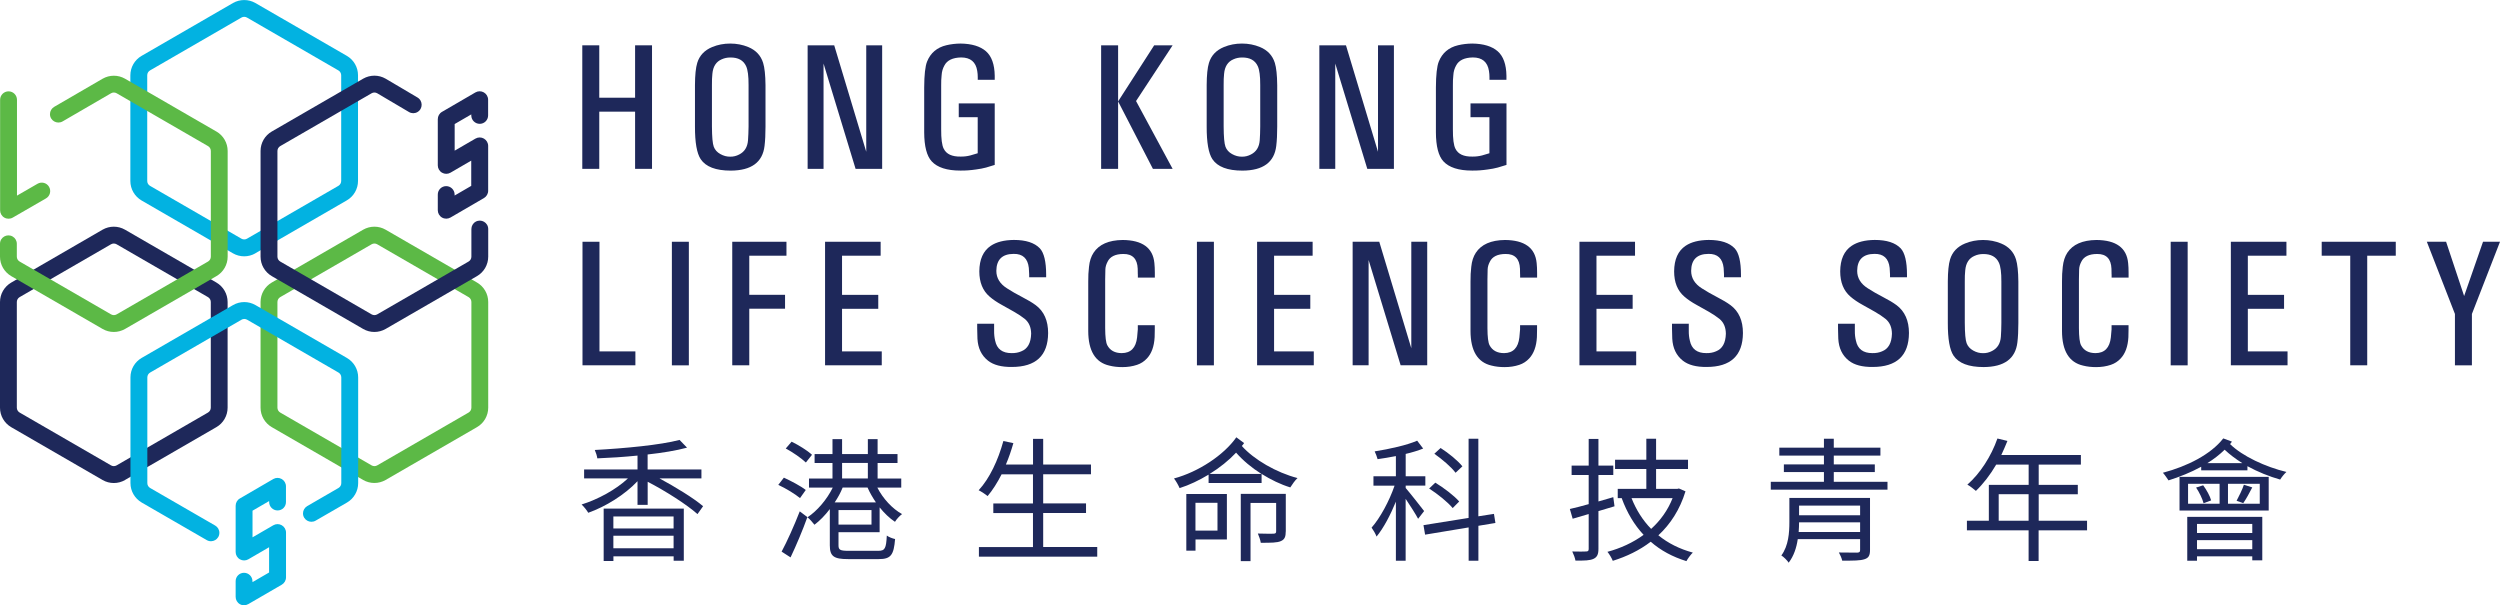 <?xml version="1.0" encoding="UTF-8"?><svg id="Layer_2" xmlns="http://www.w3.org/2000/svg" viewBox="0 0 494.81 119.8"><defs><style>.cls-1{fill:#02b2e1;}.cls-1,.cls-2,.cls-3{fill-rule:evenodd;stroke-width:0px;}.cls-2{fill:#1e285a;}.cls-3{fill:#5cb946;}</style></defs><g id="Layer_1-2"><g id="Design"><g id="_00-online-form"><g id="logo-blue"><g id="Group-7"><g id="Group-2"><path id="Fill-1" class="cls-2" d="M130.52,94.68c3.22,1.75,6.74,3.89,8.64,5.51l-1.11,1.56c-2.11-1.88-6.29-4.55-9.86-6.4v4.57h-2.01v-4.68c-2.54,2.7-6.32,5.03-9.75,6.25-.27-.48-.87-1.22-1.32-1.64,3.22-1,6.79-2.93,9.17-5.16h-8.67v-1.77h10.57v-2.75c-2.67.27-5.42.45-7.96.55-.05-.47-.29-1.21-.5-1.66,5.95-.32,12.95-.98,16.78-1.99l1.48,1.53c-2.17.59-4.89,1.03-7.8,1.35v2.97h10.65v1.77h-8.32ZM119.48,100.66h15.86v10.32h-2.01v-.87h-11.92v.92h-1.93v-10.37ZM121.4,104.6h11.92v-2.38h-11.92v2.38ZM121.4,108.52h11.92v-2.49h-11.92v2.49Z"/><path id="Fill-3" class="cls-2" d="M158.35,98.59c-.95-.79-2.8-1.93-4.31-2.62l1.11-1.43c1.45.67,3.36,1.67,4.33,2.44l-1.14,1.61ZM159.8,102.35c-.92,2.57-2.22,5.64-3.33,7.97l-1.77-1.14c1.06-1.96,2.51-5.19,3.59-7.97l1.51,1.14ZM159.51,91.55c-.87-.84-2.59-2.04-3.99-2.78l1.16-1.35c1.38.66,3.15,1.77,4.04,2.59l-1.22,1.53ZM165.96,105.34v2.59c0,.88.29,1.09,1.95,1.09h5.92c1.32,0,1.56-.45,1.69-3.02.42.32,1.14.58,1.64.69-.26,3.15-.82,3.97-3.22,3.97h-6.08c-2.8,0-3.62-.53-3.62-2.73v-7.17c-.95,1.25-2.01,2.33-3.04,3.1-.34-.45-.95-1.14-1.38-1.48,1.88-1.22,3.86-3.52,5-5.87h-4.7v-1.8h4.65v-3.07h-3.54v-1.77h3.54v-2.96h1.9v2.96h5.1v-2.96h1.93v2.96h3.94v1.77h-3.94v3.07h4.68v1.8h-4.73c1.11,2.17,2.96,4.18,4.89,5.24-.48.34-1.11,1.03-1.4,1.53-1.08-.71-2.12-1.72-3.04-2.86v4.92h-8.14ZM166.78,96.5c-.4,1.01-.95,2.01-1.58,2.94h8.17c-.63-.93-1.22-1.93-1.66-2.94h-4.92ZM165.96,103.83h6.53v-2.88h-6.53v2.88ZM166.67,94.7h5.1v-3.07h-5.1v3.07Z"/><path id="Fill-5" class="cls-2" d="M217.17,108.28v1.9h-23.42v-1.9h10.7v-6.73h-7.85v-1.9h7.85v-5.77h-6.21c-.85,1.67-1.77,3.12-2.77,4.31-.37-.32-1.24-.9-1.77-1.16,2.17-2.33,3.86-5.98,4.89-9.74l1.98.42c-.42,1.46-.9,2.88-1.48,4.23h5.37v-5.08h2.01v5.08h9.46v1.93h-9.46v5.77h8.48v1.9h-8.48v6.73h10.7Z"/><path id="Fill-7" class="cls-2" d="M246.24,87.69c-.16.21-.27.4-.45.58,2.4,2.7,6.85,5.27,11.02,6.35-.48.43-1.08,1.29-1.43,1.85-1.9-.58-3.86-1.53-5.68-2.67v1.8h-10.49v-1.66c-1.85,1.11-3.8,2.06-5.74,2.67-.24-.56-.69-1.38-1.11-1.91,4.84-1.3,9.88-4.63,12.34-8.15l1.53,1.14ZM242.83,106.77h-6.21v2.22h-1.82v-11.22h8.03v9ZM236.61,105.02h4.36v-5.5h-4.36v5.5ZM249.67,93.8c-1.93-1.21-3.65-2.65-5.02-4.21-1.43,1.53-3.25,2.99-5.23,4.21h10.25ZM254.48,105.18c0,1.03-.21,1.59-.95,1.91-.74.34-1.98.34-3.99.34-.08-.56-.35-1.3-.58-1.83,1.48.06,2.75.03,3.12.03.4-.03.5-.13.5-.48v-5.61h-5.07v11.52h-1.93v-13.31h8.91v7.44Z"/><path id="Fill-9" class="cls-2" d="M280.67,102.67c-.45-.87-1.56-2.59-2.46-3.94v12.25h-1.93v-11.69c-1.08,2.64-2.46,5.27-3.83,6.91-.18-.53-.66-1.32-.98-1.77,1.67-1.88,3.51-5.27,4.55-8.31h-4.18v-1.85h4.44v-4c-1.22.24-2.46.45-3.62.61-.11-.43-.37-1.11-.58-1.54,2.96-.47,6.43-1.24,8.41-2.12l1.19,1.56c-.98.39-2.19.77-3.46,1.06v4.42h3.89v1.85h-3.89v.48c.82.93,3.09,3.84,3.65,4.56l-1.19,1.53ZM292.61,104.07v6.91h-1.93v-6.59l-8.62,1.43-.32-1.88,8.93-1.43v-15.67h1.93v15.35l3.09-.48.29,1.8-3.38.56ZM287.51,100.55c-.95-1.16-2.99-2.8-4.65-3.86l1.22-1.16c1.69,1.03,3.75,2.59,4.73,3.73l-1.29,1.3ZM288.09,93.57c-.82-1.11-2.64-2.67-4.2-3.76l1.24-1.14c1.58,1.01,3.43,2.51,4.31,3.63l-1.35,1.27Z"/><path id="Fill-11" class="cls-2" d="M319.54,100.21c-1.06.32-2.14.63-3.17.95v7.49c0,1.11-.29,1.64-.98,1.96-.66.32-1.77.37-3.57.34-.08-.5-.37-1.27-.63-1.8,1.27.03,2.4.03,2.72,0,.4,0,.53-.13.53-.5v-6.91l-3.17.93-.56-1.93c1.06-.24,2.33-.56,3.73-.96v-5.77h-3.38v-1.85h3.38v-5.29h1.93v5.29h2.94v1.85h-2.94v5.24c.95-.27,1.96-.56,2.94-.85l.24,1.8ZM333.6,97.24c-1.11,3.63-2.99,6.51-5.37,8.71,1.91,1.56,4.18,2.7,6.82,3.42-.42.4-.98,1.16-1.27,1.69-2.75-.85-5.1-2.12-7.06-3.84-2.25,1.72-4.81,2.94-7.51,3.78-.21-.53-.69-1.35-1.06-1.78,2.56-.69,5.02-1.8,7.16-3.36-1.85-1.98-3.3-4.42-4.33-7.25l.08-.02h-.87v-1.83h5.66v-3.94h-6.19v-1.83h6.19v-4.15h1.93v4.15h6.32v1.83h-6.32v3.94h4.2l.32-.08,1.29.56ZM322.92,98.59c.9,2.3,2.22,4.39,3.88,6.09,1.82-1.64,3.3-3.68,4.25-6.09h-8.14Z"/><path id="Fill-13" class="cls-2" d="M373.58,95.36v1.56h-23.1v-1.56h10.52v-1.93h-7.93v-1.51h7.93v-1.75h-8.83v-1.56h8.83v-1.77h1.95v1.77h9.23v1.56h-9.23v1.75h8.12v1.51h-8.12v1.93h10.63ZM370.12,108.86c0,1.08-.27,1.56-1.08,1.82-.82.29-2.25.29-4.42.29-.11-.5-.39-1.14-.66-1.62,1.62.03,3.22.03,3.62.03.45-.03.58-.13.58-.53v-2.14h-12.34c-.24,1.67-.79,3.36-1.8,4.66-.26-.43-1.03-1.19-1.45-1.43,1.43-1.93,1.59-4.55,1.59-6.59v-4.79h15.96v10.3ZM368.16,105.29v-1.91h-12.08c0,.58-.03,1.24-.08,1.91h12.16ZM356.08,101.98h12.08v-1.91h-12.08v1.91Z"/><path id="Fill-15" class="cls-2" d="M413.06,104.97h-9.57v6.06h-1.98v-6.06h-12.21v-1.91h4.34v-7.09h7.88v-4.02h-6.42c-1.19,2.04-2.59,3.84-4.02,5.21-.37-.32-1.19-.98-1.69-1.24,2.49-2.17,4.71-5.58,5.95-9.13l1.98.48c-.37.93-.79,1.88-1.21,2.78h15.75v1.9h-8.35v4.02h7.74v1.86h-7.74v5.24h9.57v1.91ZM395.59,103.06h5.92v-5.24h-5.92v5.24Z"/><path id="Fill-17" class="cls-2" d="M441.76,87.4c-.13.16-.26.34-.37.5,2.46,2.41,7.03,4.52,11.15,5.51-.4.34-.95,1.03-1.24,1.51-2.14-.61-4.41-1.51-6.48-2.65v.82h-9.15v-.71c-2.03,1.11-4.28,2.01-6.47,2.7-.22-.34-.77-1.14-1.11-1.51,4.78-1.27,9.46-3.6,11.95-6.8l1.72.64ZM431.38,101.05h17.65v-6.67h-17.65v6.67ZM432.91,102.3h14.85v8.6h-1.98v-.79h-10.94v.87h-1.93v-8.68ZM433.07,99.7h6.24v-3.94h-6.24v3.94ZM436.06,96.05c.68.92,1.35,2.14,1.58,2.99l-1.5.56c-.22-.85-.82-2.12-1.48-3.1l1.4-.45ZM434.84,105.5h10.94v-1.8h-10.94v1.8ZM434.84,108.7h10.94v-1.8h-10.94v1.8ZM443.8,91.66c-1.27-.79-2.48-1.7-3.49-2.65-1,.98-2.17,1.88-3.41,2.65h6.9ZM440.97,99.7h6.29v-3.94h-6.29v3.94ZM442.67,99.12c.47-.87,1.16-2.28,1.45-3.18l1.66.53c-.58,1.14-1.24,2.33-1.79,3.12l-1.32-.48Z"/><polygon id="Fill-19" class="cls-2" points="115.25 8.97 118.61 8.97 118.61 19.34 125.7 19.34 125.7 8.97 129.05 8.97 129.05 33.42 125.7 33.42 125.7 22.1 118.61 22.1 118.61 33.42 115.25 33.42 115.25 8.97"/><path id="Fill-21" class="cls-2" d="M137.55,16.86c.01-2,.16-3.47.45-4.41.45-1.47,1.44-2.51,2.96-3.14,1.11-.46,2.3-.69,3.57-.69s2.45.23,3.57.69c1.5.62,2.48,1.67,2.94,3.14.29.93.45,2.4.47,4.41v8.19c0,1.49-.06,2.77-.19,3.83-.38,3.24-2.61,4.87-6.68,4.89-2.97,0-4.95-.76-5.96-2.27-.76-1.15-1.14-3.3-1.13-6.45v-8.19ZM140.91,25.03c.01,2.06.13,3.4.36,4.01.23.61.66,1.1,1.3,1.45.64.36,1.29.53,1.96.52.61.01,1.2-.13,1.77-.43,1.06-.53,1.65-1.47,1.75-2.81.06-.76.09-1.68.11-2.74v-8.19c.01-1.77-.15-3.01-.48-3.73-.53-1.17-1.58-1.75-3.14-1.73-.6,0-1.17.12-1.7.36-1.1.47-1.71,1.42-1.84,2.85-.07.65-.1,1.4-.09,2.25v8.19Z"/><polygon id="Fill-23" class="cls-2" points="165.11 8.97 171.45 30.04 171.45 8.97 174.6 8.97 174.6 33.42 169.34 33.42 163 12.58 163 33.42 159.85 33.42 159.85 8.97 165.11 8.97"/><path id="Fill-25" class="cls-2" d="M189.76,23.23v-2.76h7.12v12.17l-1.71.52c-.6.16-1.26.29-1.98.38-1.08.16-2.13.24-3.13.22-2.64,0-4.53-.61-5.65-1.82-.98-1.06-1.48-2.98-1.49-5.76v-8.84c.01-2.51.2-4.23.57-5.15.69-1.72,1.97-2.8,3.83-3.24.88-.21,1.81-.32,2.8-.33,2.22.03,3.89.54,5.02,1.52,1.12.98,1.71,2.6,1.74,4.86v.8h-3.36v-.56c0-.38-.03-.78-.1-1.2-.28-1.78-1.34-2.67-3.19-2.67-1.68.03-2.78.57-3.31,1.59-.32.57-.51,1.2-.55,1.91-.07.64-.1,1.32-.09,2.06v8.67c-.01,1.87.15,3.15.5,3.83.53,1.08,1.65,1.59,3.36,1.56.63.01,1.28-.06,1.92-.23l1.45-.43v-7.13h-3.76Z"/><path id="Fill-27" class="cls-2" d="M217.94,33.42h3.36V8.97h-3.36v24.45ZM228.44,8.97h3.65l-7.24,11.03,7.24,13.42h-3.9l-6.89-13.35,7.14-11.1Z"/><path id="Fill-29" class="cls-2" d="M238.83,16.86c.01-2,.16-3.47.45-4.41.45-1.47,1.44-2.51,2.96-3.14,1.11-.46,2.3-.69,3.57-.69s2.45.23,3.57.69c1.5.62,2.48,1.67,2.94,3.14.29.93.45,2.4.47,4.41v8.19c0,1.49-.06,2.77-.19,3.83-.38,3.24-2.61,4.87-6.68,4.89-2.97,0-4.95-.76-5.96-2.27-.76-1.15-1.14-3.3-1.13-6.45v-8.19ZM242.19,25.03c.01,2.06.13,3.4.36,4.01.23.61.66,1.1,1.3,1.45.64.36,1.29.53,1.96.52.61.01,1.2-.13,1.77-.43,1.06-.53,1.65-1.47,1.75-2.81.06-.76.09-1.68.1-2.74v-8.19c.01-1.77-.15-3.01-.48-3.73-.53-1.17-1.58-1.75-3.13-1.73-.6,0-1.17.12-1.7.36-1.1.47-1.71,1.42-1.84,2.85-.07.65-.1,1.4-.09,2.25v8.19Z"/><polygon id="Fill-30" class="cls-2" points="266.4 8.97 272.74 30.04 272.74 8.97 275.89 8.97 275.89 33.42 270.62 33.42 264.28 12.58 264.28 33.42 261.13 33.42 261.13 8.97 266.4 8.97"/><path id="Fill-31" class="cls-2" d="M291.05,23.23v-2.76h7.12v12.17l-1.72.52c-.6.16-1.26.29-1.98.38-1.08.16-2.13.24-3.13.22-2.64,0-4.53-.61-5.65-1.82-.98-1.06-1.48-2.98-1.49-5.76v-8.84c.01-2.51.2-4.23.57-5.15.69-1.72,1.97-2.8,3.83-3.24.88-.21,1.81-.32,2.8-.33,2.22.03,3.89.54,5.02,1.52,1.12.98,1.71,2.6,1.74,4.86v.8h-3.36v-.56c0-.38-.03-.78-.1-1.2-.28-1.78-1.34-2.67-3.19-2.67-1.68.03-2.78.57-3.31,1.59-.32.57-.51,1.2-.55,1.91-.07.64-.1,1.32-.09,2.06v8.67c-.01,1.87.15,3.15.5,3.83.53,1.08,1.65,1.59,3.36,1.56.63.01,1.28-.06,1.92-.23l1.45-.43v-7.13h-3.76Z"/><polygon id="Fill-32" class="cls-2" points="115.29 47.85 118.65 47.85 118.65 69.55 125.76 69.55 125.76 72.3 115.29 72.3 115.29 47.85"/><polygon id="Fill-33" class="cls-2" points="132.98 72.31 136.34 72.31 136.34 47.85 132.98 47.85 132.98 72.31"/><polygon id="Fill-34" class="cls-2" points="155.66 47.85 155.66 50.61 148.3 50.61 148.3 58.35 155.38 58.35 155.38 61.1 148.3 61.1 148.3 72.3 144.93 72.3 144.93 47.85 155.66 47.85"/><polygon id="Fill-35" class="cls-2" points="163.3 47.85 174.3 47.85 174.3 50.61 166.66 50.61 166.66 58.36 173.83 58.36 173.83 61.12 166.66 61.12 166.66 69.55 174.52 69.55 174.52 72.3 163.3 72.3 163.3 47.85"/><path id="Fill-36" class="cls-2" d="M196.76,64.1v1.37c-.01.69.06,1.34.2,1.94.34,1.67,1.43,2.49,3.28,2.48.69.01,1.32-.1,1.89-.35,1.26-.49,1.91-1.65,1.96-3.49-.01-1.26-.43-2.24-1.26-2.93-.59-.47-1.29-.94-2.1-1.4l-2.44-1.37c-.97-.53-1.78-1.08-2.43-1.65-1.35-1.16-2.03-2.82-2.03-5,.02-2.37.78-4.05,2.27-5.05,1.11-.75,2.64-1.14,4.58-1.16,2.37,0,4.07.56,5.13,1.66.83.89,1.25,2.64,1.25,5.24v.49h-3.36v-.59l-.07-1.26c-.21-1.89-1.21-2.81-3-2.78-2.26.01-3.41,1.13-3.43,3.36,0,1.42.71,2.58,2.13,3.47.88.57,1.87,1.14,2.98,1.71,1.11.57,2.01,1.11,2.7,1.62,1.63,1.22,2.44,3.06,2.44,5.51-.03,4.47-2.43,6.71-7.19,6.71-2.04.02-3.62-.39-4.71-1.25-1.29-1.02-1.99-2.47-2.09-4.35l-.05-1.98v-.97h3.36Z"/><path id="Fill-37" class="cls-2" d="M225.2,54.32l-.02-1.14c-.08-1.96-1.03-2.93-2.84-2.91-1.6,0-2.65.53-3.13,1.54-.26.5-.41.99-.43,1.49l-.04,2.01v9.64c.01,1.75.15,2.87.42,3.38.55,1.04,1.51,1.56,2.87,1.56,1.79-.01,2.8-1.05,3.03-3.12l.14-1.58v-.83h3.36v.85l-.03,1.53c-.1,1.83-.61,3.23-1.52,4.2-.55.6-1.21,1.02-1.96,1.27-.89.3-1.86.45-2.91.45-.9,0-1.76-.09-2.58-.3-2.77-.63-4.16-2.92-4.17-6.85v-9.75c-.01-1.05.04-2.03.15-2.95.11-1.12.42-2.05.9-2.78,1.08-1.65,3-2.5,5.77-2.53,3.89.03,5.98,1.55,6.27,4.56.06.56.09,1.21.09,1.93v.95h-3.36v-.63Z"/><polygon id="Fill-38" class="cls-2" points="236.9 72.31 240.26 72.31 240.26 47.85 236.9 47.85 236.9 72.31"/><polygon id="Fill-39" class="cls-2" points="248.81 47.85 259.8 47.85 259.8 50.61 252.17 50.61 252.17 58.36 259.34 58.36 259.34 61.12 252.17 61.12 252.17 69.55 260.03 69.55 260.03 72.3 248.81 72.3 248.81 47.85"/><polygon id="Fill-40" class="cls-2" points="272.99 47.85 279.33 68.92 279.33 47.85 282.48 47.85 282.48 72.3 277.22 72.3 270.88 51.46 270.88 72.3 267.72 72.3 267.72 47.85 272.99 47.85"/><path id="Fill-41" class="cls-2" d="M300.86,54.32l-.02-1.14c-.08-1.96-1.03-2.93-2.84-2.91-1.6,0-2.65.53-3.13,1.54-.26.5-.41.99-.43,1.49l-.04,2.01v9.64c.01,1.75.15,2.87.42,3.38.55,1.04,1.51,1.56,2.87,1.56,1.79-.01,2.8-1.05,3.03-3.12l.14-1.58v-.83h3.36v.85l-.03,1.53c-.1,1.83-.62,3.23-1.52,4.2-.55.6-1.21,1.02-1.96,1.27-.89.3-1.86.45-2.91.45-.9,0-1.76-.09-2.58-.3-2.77-.63-4.16-2.92-4.17-6.85v-9.75c-.01-1.05.04-2.03.15-2.95.11-1.12.42-2.05.9-2.78,1.08-1.65,3-2.5,5.77-2.53,3.89.03,5.98,1.55,6.27,4.56.06.56.09,1.21.09,1.93v.95h-3.36v-.63Z"/><polygon id="Fill-42" class="cls-2" points="312.61 47.85 323.61 47.85 323.61 50.61 315.98 50.61 315.98 58.36 323.14 58.36 323.14 61.12 315.98 61.12 315.98 69.55 323.84 69.55 323.84 72.3 312.61 72.3 312.61 47.85"/><path id="Fill-43" class="cls-2" d="M334.25,64.1v1.37c-.01.69.06,1.34.21,1.94.34,1.67,1.43,2.49,3.28,2.48.69.01,1.32-.1,1.89-.35,1.26-.49,1.91-1.65,1.96-3.49-.01-1.26-.43-2.24-1.26-2.93-.59-.47-1.29-.94-2.09-1.4l-2.44-1.37c-.97-.53-1.78-1.08-2.43-1.65-1.35-1.16-2.02-2.82-2.02-5,.02-2.37.78-4.05,2.27-5.05,1.11-.75,2.64-1.14,4.58-1.16,2.37,0,4.08.56,5.13,1.66.83.89,1.25,2.64,1.25,5.24v.49h-3.36v-.59l-.07-1.26c-.21-1.89-1.21-2.81-3-2.78-2.26.01-3.41,1.13-3.43,3.36,0,1.42.71,2.58,2.13,3.47.88.57,1.88,1.14,2.98,1.71,1.11.57,2.01,1.11,2.7,1.62,1.63,1.22,2.44,3.06,2.44,5.51-.03,4.47-2.43,6.71-7.19,6.71-2.04.02-3.62-.39-4.71-1.25-1.29-1.02-1.99-2.47-2.09-4.35l-.05-1.98v-.97h3.36Z"/><path id="Fill-44" class="cls-2" d="M367.12,64.1v1.37c-.01.69.06,1.34.21,1.94.34,1.67,1.43,2.49,3.28,2.48.69.01,1.32-.1,1.89-.35,1.26-.49,1.91-1.65,1.96-3.49-.01-1.26-.43-2.24-1.26-2.93-.59-.47-1.29-.94-2.09-1.4l-2.44-1.37c-.97-.53-1.78-1.08-2.43-1.65-1.35-1.16-2.02-2.82-2.02-5,.02-2.37.78-4.05,2.27-5.05,1.11-.75,2.63-1.14,4.57-1.16,2.37,0,4.08.56,5.13,1.66.83.89,1.25,2.64,1.25,5.24v.49h-3.36v-.59l-.07-1.26c-.21-1.89-1.21-2.81-3-2.78-2.26.01-3.41,1.13-3.43,3.36,0,1.42.71,2.58,2.13,3.47.88.57,1.87,1.14,2.98,1.71,1.11.57,2.01,1.11,2.7,1.62,1.62,1.22,2.44,3.06,2.44,5.51-.03,4.47-2.43,6.71-7.19,6.71-2.04.02-3.62-.39-4.71-1.25-1.29-1.02-1.99-2.47-2.09-4.35l-.05-1.98v-.97h3.36Z"/><path id="Fill-45" class="cls-2" d="M385.52,55.74c.01-2,.16-3.47.45-4.41.45-1.47,1.44-2.51,2.96-3.14,1.11-.46,2.3-.69,3.57-.69s2.45.23,3.57.69c1.5.62,2.48,1.67,2.94,3.14.29.93.45,2.4.47,4.41v8.19c0,1.49-.06,2.77-.19,3.83-.38,3.24-2.61,4.87-6.68,4.89-2.97,0-4.95-.76-5.96-2.27-.76-1.14-1.14-3.29-1.13-6.45v-8.19ZM388.88,63.91c.01,2.06.13,3.4.36,4.01.23.61.66,1.1,1.3,1.46.64.36,1.29.53,1.96.52.61.01,1.2-.13,1.77-.43,1.06-.53,1.65-1.47,1.75-2.81.06-.76.09-1.68.1-2.74v-8.18c.01-1.77-.15-3.01-.48-3.73-.53-1.17-1.58-1.75-3.13-1.73-.6,0-1.17.12-1.7.36-1.1.47-1.71,1.42-1.84,2.85-.07.65-.1,1.4-.09,2.25v8.18Z"/><path id="Fill-46" class="cls-2" d="M417.93,54.32l-.02-1.14c-.08-1.96-1.03-2.93-2.84-2.91-1.6,0-2.65.53-3.13,1.54-.26.5-.41.99-.43,1.49l-.04,2.01v9.64c.01,1.75.15,2.87.42,3.38.55,1.04,1.51,1.56,2.87,1.56,1.79-.01,2.8-1.05,3.03-3.12l.14-1.58v-.83h3.36v.85l-.03,1.53c-.1,1.83-.61,3.23-1.52,4.2-.55.6-1.21,1.02-1.96,1.27-.89.3-1.86.45-2.91.45-.9,0-1.76-.09-2.58-.3-2.77-.63-4.16-2.92-4.17-6.85v-9.75c-.01-1.05.04-2.03.15-2.95.12-1.12.42-2.05.9-2.78,1.08-1.65,3-2.5,5.77-2.53,3.89.03,5.98,1.55,6.27,4.56.06.56.09,1.21.09,1.93v.95h-3.36v-.63Z"/><polygon id="Fill-47" class="cls-2" points="429.63 72.31 432.99 72.31 432.99 47.85 429.63 47.85 429.63 72.31"/><polygon id="Fill-48" class="cls-2" points="441.54 47.85 452.54 47.85 452.54 50.61 444.9 50.61 444.9 58.36 452.07 58.36 452.07 61.12 444.9 61.12 444.9 69.55 452.76 69.55 452.76 72.3 441.54 72.3 441.54 47.85"/><polygon id="Fill-49" class="cls-2" points="474.18 47.85 474.18 50.61 468.53 50.61 468.53 72.3 465.17 72.3 465.17 50.61 459.52 50.61 459.52 47.85 474.18 47.85"/><polygon id="Fill-50" class="cls-2" points="487.71 58.59 491.45 47.85 494.81 47.85 489.25 62.14 489.25 72.31 485.89 72.31 485.89 62.14 480.33 47.85 484.14 47.85 487.71 58.59"/></g><g id="Group-6"><path id="Fill-51" class="cls-1" d="M50.55,50.12l18.09-10.46c1.37-.79,2.22-2.26,2.22-3.85V14.9c0-1.59-.84-3.05-2.22-3.85L50.55.6c-1.37-.79-3.06-.79-4.44,0l-18.09,10.46c-1.37.79-2.22,2.26-2.22,3.85v20.92c0,1.59.85,3.05,2.22,3.85l18.09,10.46c1.37.79,3.06.79,4.44,0M47.78,47.24l-18.09-10.46c-.34-.2-.55-.56-.55-.96V14.9c0-.4.21-.76.55-.96L47.78,3.48c.34-.2.77-.2,1.11,0l18.09,10.46c.34.2.55.56.55.96v20.92c0,.39-.21.76-.55.96l-18.09,10.46c-.34.2-.77.2-1.11,0"/><path id="Fill-52" class="cls-2" d="M24.74,95l18.09-10.46c1.37-.79,2.22-2.26,2.22-3.85v-20.92c0-1.59-.85-3.05-2.22-3.85l-18.09-10.46c-1.37-.79-3.06-.79-4.44,0L2.22,55.93C.85,56.73,0,58.19,0,59.78v20.92c0,1.59.85,3.05,2.22,3.85l18.09,10.46c1.37.79,3.06.79,4.44,0M21.97,92.11l-18.09-10.46c-.34-.2-.55-.57-.55-.96v-20.92c0-.39.21-.76.55-.96l18.09-10.46c.34-.2.77-.2,1.11,0l18.09,10.46c.34.2.55.57.55.96v20.92c0,.39-.21.76-.55.96l-18.09,10.46c-.34.2-.77.2-1.11,0"/><path id="Fill-53" class="cls-3" d="M76.32,95l18.09-10.46c1.37-.79,2.22-2.26,2.22-3.85v-20.92c0-1.59-.84-3.05-2.22-3.85l-18.09-10.46c-1.37-.79-3.06-.79-4.44,0l-18.09,10.46c-1.37.79-2.22,2.26-2.22,3.85v20.92c0,1.59.85,3.05,2.22,3.85l18.09,10.46c1.37.79,3.06.79,4.44,0M73.55,92.11l-18.09-10.46c-.34-.2-.55-.57-.55-.96v-20.92c0-.39.21-.76.55-.96l18.09-10.46c.34-.2.77-.2,1.11,0l18.09,10.46c.34.2.55.57.55.96v20.92c0,.39-.21.76-.55.96l-18.09,10.46c-.34.2-.77.2-1.11,0"/><path id="Fill-54" class="cls-1" d="M68.65,70.84l-18.09-10.46c-1.37-.79-3.06-.79-4.43,0l-18.09,10.46c-1.37.79-2.22,2.26-2.22,3.85v20.92c0,1.59.85,3.05,2.22,3.85l12.88,7.44c1.11.64,2.5-.16,2.5-1.44,0-.6-.32-1.15-.83-1.44l-12.88-7.44c-.34-.2-.55-.56-.55-.96v-20.92c0-.4.21-.76.55-.96l18.09-10.46c.34-.2.77-.2,1.11,0l18.09,10.46c.34.2.55.56.55.96v20.92c0,.4-.21.76-.55.96l-6.2,3.59c-.51.3-.83.85-.83,1.44,0,1.28,1.39,2.08,2.5,1.44l6.2-3.58c1.37-.79,2.22-2.26,2.22-3.85v-20.92c0-1.59-.85-3.05-2.22-3.85"/><path id="Fill-55" class="cls-2" d="M93.3,50.8c0,.4-.21.76-.55.96l-18.09,10.46c-.34.2-.76.2-1.11,0l-18.09-10.46c-.34-.2-.55-.56-.55-.96v-20.92c0-.4.21-.76.55-.96l18.09-10.46c.34-.2.76-.2,1.11,0l6.3,3.72c.51.3,1.15.3,1.66,0,1.11-.64,1.11-2.24,0-2.89l-6.3-3.72c-1.37-.79-3.06-.79-4.44,0l-18.09,10.46c-1.37.79-2.22,2.26-2.22,3.85v20.92c0,1.59.85,3.05,2.22,3.85l18.09,10.46c1.37.79,3.06.79,4.44,0l18.09-10.46c1.37-.79,2.22-2.26,2.22-3.85v-5.47c0-1.28-1.39-2.08-2.5-1.44-.52.3-.83.85-.83,1.44v5.47Z"/><path id="Fill-56" class="cls-1" d="M48.31,119.8c-.29,0-.58-.07-.83-.22-.52-.3-.84-.85-.84-1.45v-3.08c-.01-.93.73-1.68,1.66-1.68h0c.92,0,1.67.75,1.67,1.67v.18s3.29-1.91,3.29-1.91v-5l-4.11,2.39c-.52.3-1.15.3-1.67,0-.52-.3-.84-.85-.84-1.45v-9.14c0-.6.31-1.15.83-1.45l6.62-3.85c.52-.3,1.15-.3,1.67,0,.52.3.84.85.84,1.45v3.09c.01.93-.73,1.68-1.66,1.68h0c-.92,0-1.67-.75-1.67-1.67v-.19s-3.29,1.91-3.29,1.91v5.27s4.12-2.39,4.12-2.39c.52-.3,1.15-.3,1.67,0,.52.3.84.85.84,1.45v8.86c0,.6-.32,1.15-.83,1.45l-6.62,3.84c-.26.15-.55.23-.84.23"/><path id="Fill-57" class="cls-3" d="M1.7,43.29c-.29,0-.58-.07-.84-.22-.52-.3-.84-.85-.84-1.45v-21.87c0-.92.75-1.67,1.67-1.67s1.67.75,1.67,1.67v18.97l4.07-2.35c.8-.46,1.82-.19,2.28.61.46.8.19,1.83-.61,2.29l-6.58,3.8c-.26.15-.55.22-.84.22"/><path id="Fill-58" class="cls-2" d="M88.32,43.28c-.29,0-.57-.07-.83-.22-.52-.3-.84-.85-.84-1.45v-3.09c-.01-.92.73-1.68,1.66-1.68h0c.92,0,1.67.75,1.67,1.67v.19s3.29-1.91,3.29-1.91v-5l-4.11,2.39c-.52.3-1.15.3-1.67,0-.52-.3-.84-.85-.84-1.45v-9.14c0-.6.31-1.15.83-1.45l6.62-3.85c.52-.3,1.15-.3,1.67,0,.52.3.84.85.84,1.45v3.09c.01.92-.73,1.68-1.66,1.68h0c-.92,0-1.67-.75-1.67-1.67v-.2s-3.29,1.91-3.29,1.91v5.27s4.12-2.39,4.12-2.39c.52-.3,1.15-.3,1.67,0s.84.85.84,1.45v8.87c0,.6-.32,1.15-.83,1.45l-6.62,3.85c-.26.15-.55.23-.84.23"/><path id="Fill-59" class="cls-3" d="M42.84,26.04l-18.09-10.46c-1.37-.79-3.06-.79-4.44,0l-9.59,5.57c-.51.3-.83.85-.83,1.44,0,1.28,1.39,2.08,2.5,1.44l9.59-5.57c.34-.2.76-.2,1.11,0l18.09,10.46c.34.2.55.56.55.96v20.92c0,.4-.21.76-.55.96l-18.09,10.46c-.34.2-.76.2-1.11,0L3.88,51.76c-.34-.2-.55-.56-.55-.96v-2.55c0-.6-.32-1.15-.83-1.44-1.11-.64-2.5.16-2.5,1.44v2.55c0,1.59.85,3.05,2.22,3.85l18.09,10.46c1.37.79,3.06.79,4.44,0l18.09-10.46c1.37-.79,2.22-2.26,2.22-3.85v-20.92c0-1.59-.85-3.05-2.22-3.85"/></g></g></g></g></g></g></svg>